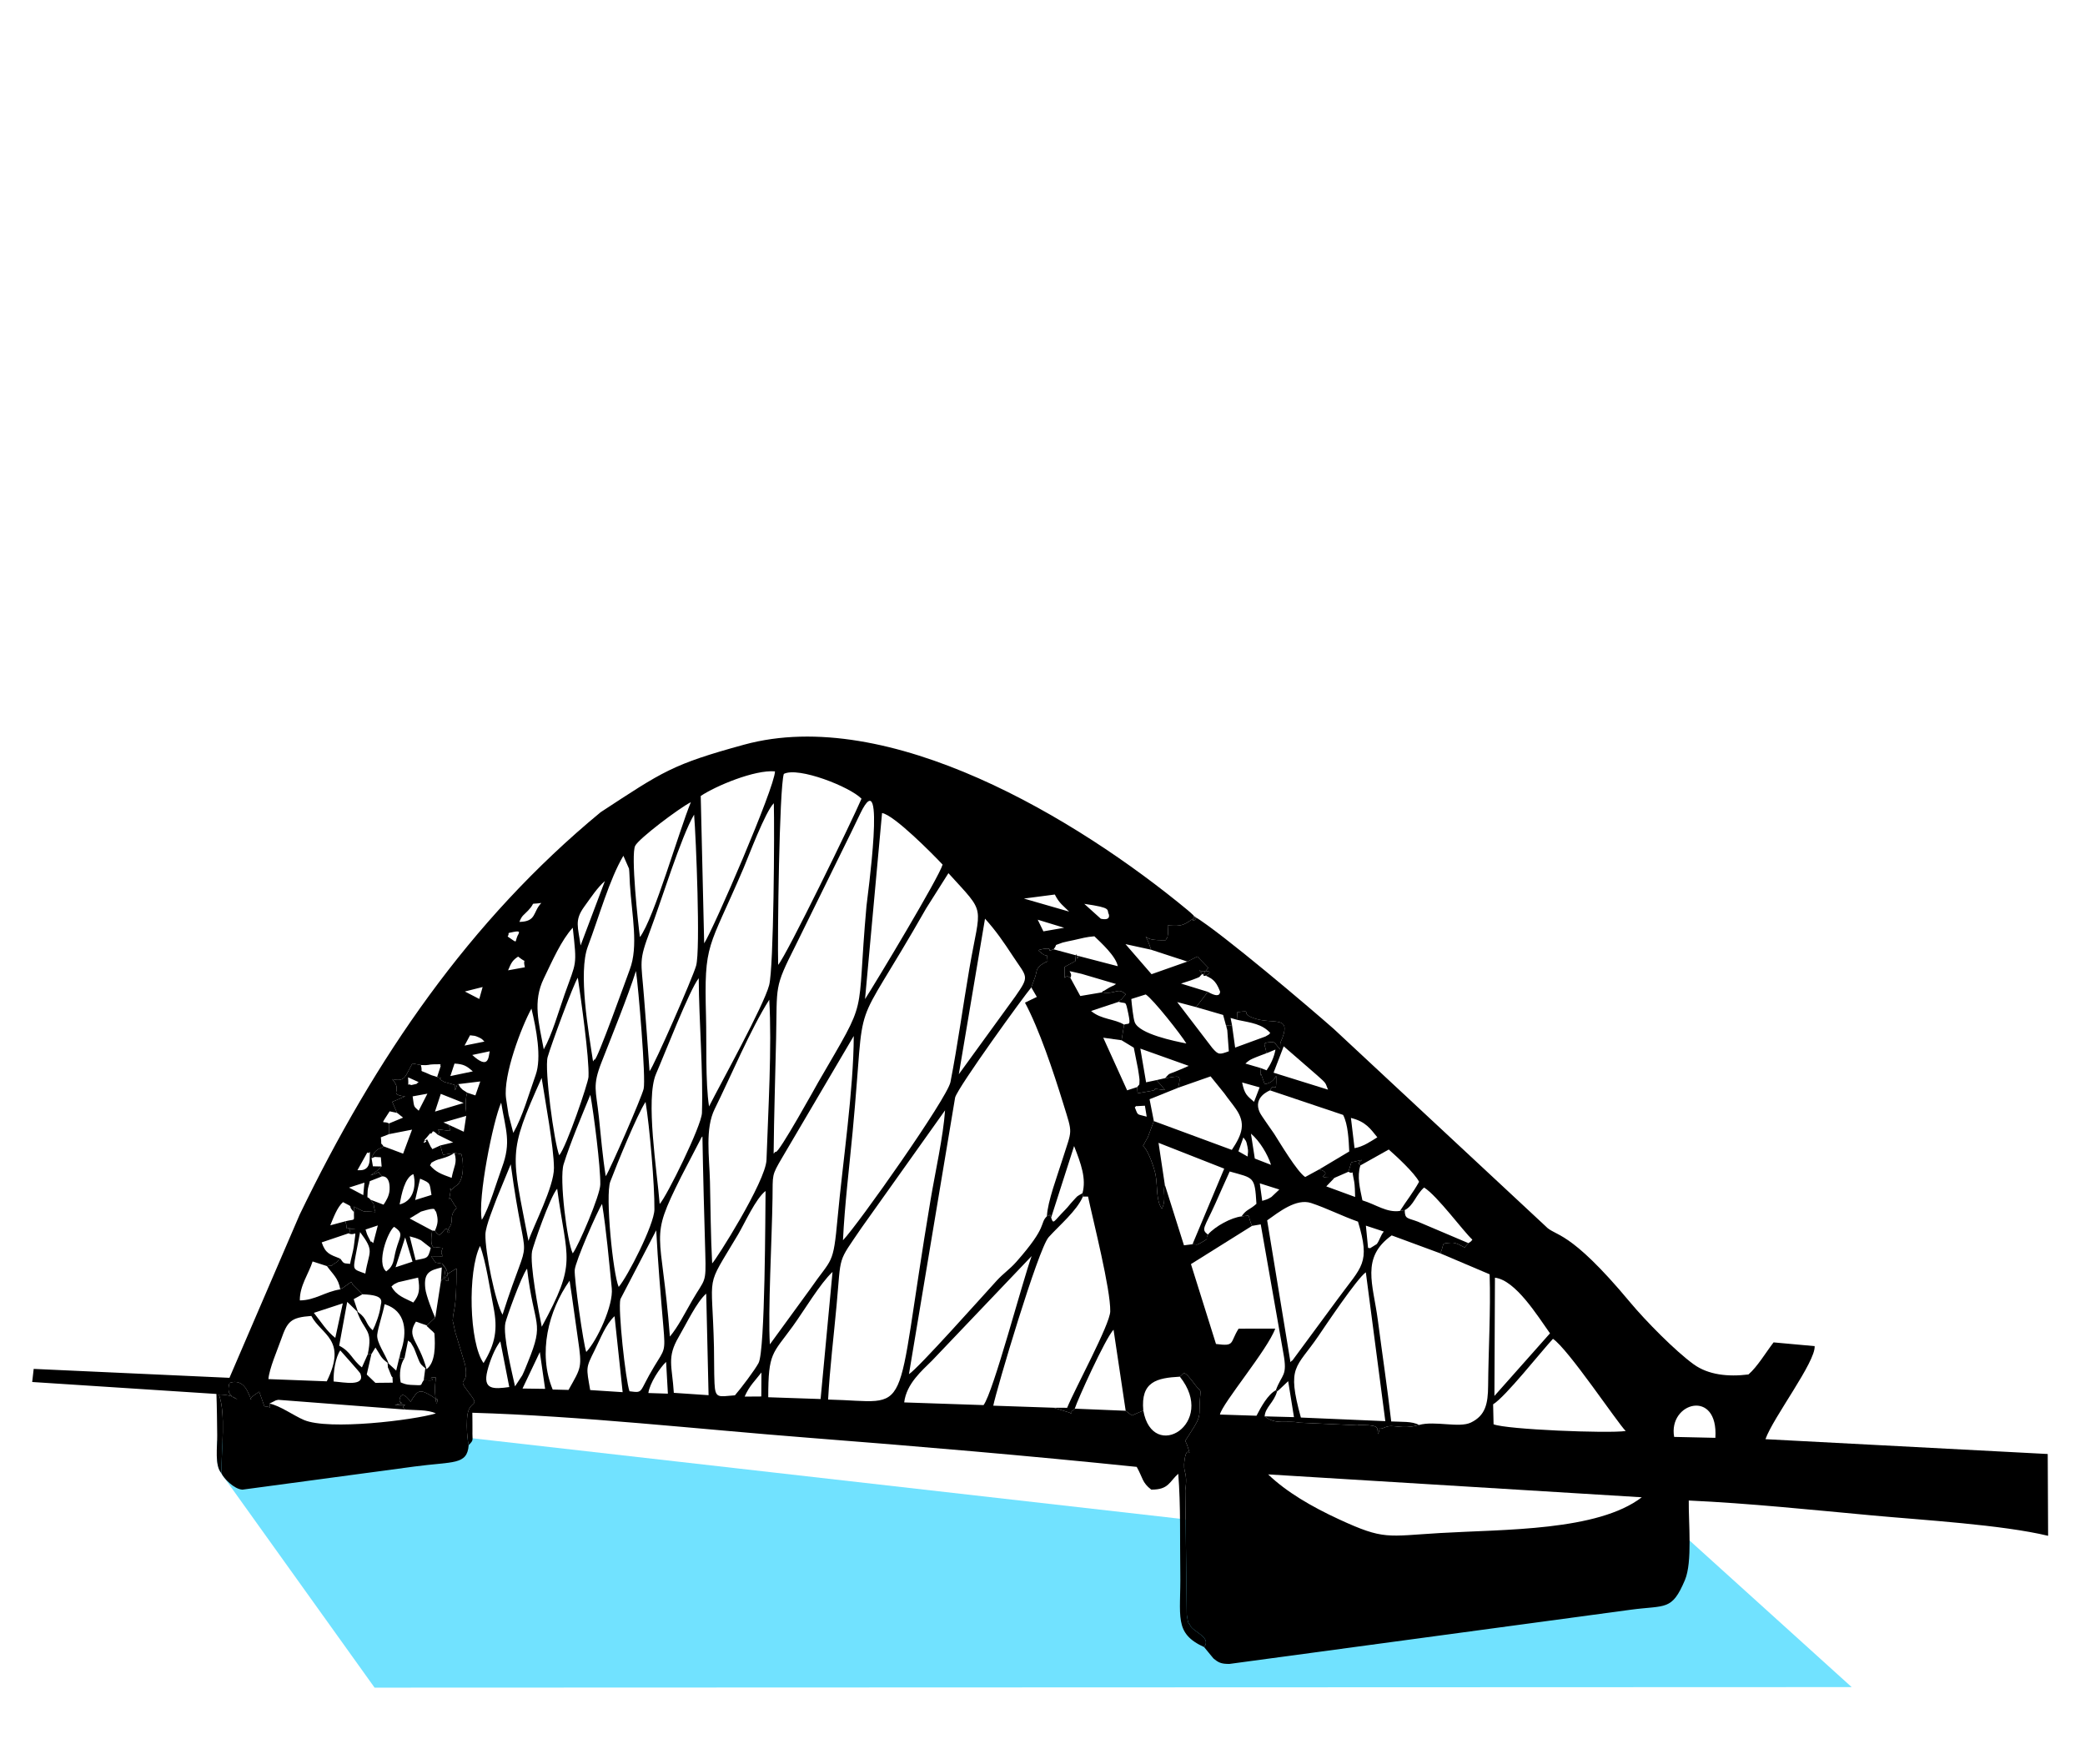 <?xml version="1.0" encoding="UTF-8"?>
<!DOCTYPE svg PUBLIC "-//W3C//DTD SVG 1.1//EN" "http://www.w3.org/Graphics/SVG/1.1/DTD/svg11.dtd">
<!-- Creator: CorelDRAW 2017 -->
<svg xmlns="http://www.w3.org/2000/svg" xml:space="preserve" width="51.594mm" height="43.656mm" version="1.1" style="shape-rendering:geometricPrecision; text-rendering:geometricPrecision; image-rendering:optimizeQuality; fill-rule:evenodd; clip-rule:evenodd"
viewBox="0 0 5159.36 4365.62"
 xmlns:xlink="http://www.w3.org/1999/xlink">
 <defs>
  <style type="text/css">
   <![CDATA[
    .fil1 {fill:black}
    .fil0 {fill:#71E2FF}
   ]]>
  </style>
 </defs>
 <g id="Слой_x0020_1">
  <g id="_433190508864">
   <polygon class="fil0" points="4582.01,4174.6 926.9,4175.93 550.81,3650.74 546.15,3643.26 540.84,3632.87 537.44,3617.32 537.26,3565.28 1169.39,3558.91 2919.96,3757.99 3394.11,3830.65 4180.94,3811.88 "/>
   <g>
    <path class="fil1" d="M1884.15 3396.09c-15.67,20.45 -29.76,32.77 -41.53,59.67l41.22 -0.28 0.31 -59.39zm-235.86 -26.16c-15.25,14.04 -40.73,52.89 -43.9,76.99l48.3 1.57 -4.4 -78.56zm-312.5 -24.32l-42.83 90.19 55.92 0.8 -13.09 -90.99zm1883.22 161.97l209 8.94 -48.23 -368.3c-21.66,14.85 -101.8,134.79 -117.13,157.29 -55.35,81.3 -79.04,72.99 -43.64,202.07zm-1958.83 -75.44l-22.12 -113.09c-13.5,16.94 -25.75,47.9 -31.99,72.52 -12.12,47.76 15.17,45.85 54.11,40.57zm-418.22 -90.7c-11.82,17.04 -17.41,53.08 -16.4,76.93 24.86,1.74 78.57,13.59 66.24,-19.47 -1.36,-3.64 -45.36,-52.08 -49.84,-57.46zm618.44 98.13l80.35 5.23 -20.06 -188c-22.27,20.68 -34.69,55.06 -49.13,84.05 -22.6,45.37 -20.87,41.82 -11.16,98.72zm206.97 6.9l85.99 5.8 -5.84 -251.26c-23.39,20.15 -49.28,74.98 -67.87,106.74 -30.19,51.57 -16.46,71.39 -12.28,138.72zm-897 -190.29c-51.48,3.72 -59.17,13.76 -74.6,57.6 -9.52,27.1 -29.47,72.67 -31.61,98.68l144.42 5.5c51.36,-103.93 -13.28,-114.48 -38.21,-161.78zm597.26 182.08l39.18 0.97c31.54,-56.41 33.8,-54.17 23.32,-125.82 -7.02,-48.04 -13.3,-96.73 -20.67,-144.48 -52.51,74.11 -79,179.45 -41.83,269.33zm-63.4 -299.12c-14.65,19.41 -51.26,122.46 -53.73,134.37 -6.44,31.2 16.67,123.24 23.92,156.9l17.85 -27.14c5.99,-12.34 9.37,-21.56 14.09,-33.09 42.07,-102.77 15.28,-82.91 -2.13,-231.04zm-107.69 233.64c29.1,-48.08 35.75,-83.14 24.37,-139.53 -8.35,-41.36 -18.78,-113.95 -33.12,-150.29 -30.94,63.01 -26.96,240.05 8.75,289.82zm-348.34 -147.72l-71.55 23.46c18.31,23.06 32.27,45.97 53.02,61.91l18.53 -85.37zm709.5 217.49c36.3,4.55 21.69,4.03 60.85,-60.86 26.2,-43.42 28.27,-36.52 22.93,-99.08 -6.74,-78.88 -13.6,-159.47 -17.64,-238.37l-88.72 170.51c-6.27,23.46 12.83,200.93 22.58,227.8zm-107.01 -97.24c27.07,-28.54 67.42,-115.6 63.12,-157.71 -6.86,-67.14 -13.26,-142.15 -23.97,-208.6 -11.56,17.46 -66.18,142.33 -67.71,163.48 -1.54,21.33 21.52,184.56 28.56,202.83zm443.68 -398.32c-24.6,18.98 -51.7,80.15 -68.16,107.85 -83.22,140.04 -63.93,85.67 -59.5,278.48 0.67,29.07 0.04,60.74 1.33,89.3 1.77,39.19 9.85,32.97 50.5,29.97 15.13,-17.39 49.28,-62.61 58.53,-79.98 16.52,-31.01 16.61,-376 17.3,-425.62zm165.71 200.27c-30.56,28.38 -70.6,96.15 -98.34,134.4 -50.4,69.5 -60.67,64.35 -60.72,175.69l129.55 4.41 29.51 -314.5zm-681.38 -205.87c-18.23,20.9 -59.91,143 -62.09,154.51 -6.06,32.11 16.18,149.08 23.98,187.04 88.45,-162.66 62.15,-161.95 38.11,-341.55zm1174.1 166.68l-246.53 258.69c-24.99,24.9 -63.1,56.88 -68.85,103.37l196.4 6.65c24.44,-32.64 95.53,-304.08 118.98,-368.71zm-1309.29 144.99c75.12,-235.02 59.88,-79.95 20.31,-372.13l-34.37 83.59c-7.3,20.11 -27.64,68.63 -28.27,89.36 -1.29,42.8 24.81,168.96 42.33,199.18zm414.12 54.14c20.25,-24.13 37.09,-57.95 54.92,-88.86 32.26,-55.91 34.9,-40.34 32.68,-116.8 -2.78,-96.44 -5.42,-192.9 -7.08,-289.4 -1.15,1.42 -2.78,1.81 -3.28,4.39l-49.31 94.98c-81.16,162.03 -48.9,123.78 -27.93,395.69zm1535.66 63.47c1.05,-1.01 3.5,-5.08 4.35,-3.69l114.07 -154.69c58.08,-79.48 80.05,-85.49 48.7,-189.44 -39.93,-14.03 -77.46,-33.38 -116.1,-46.11 -36.56,-12.05 -79.67,22.29 -108.7,42.92l57.68 351.01zm230.92 -323.34l-44.31 -14.58 5.43 55.17c1.95,0.3 4.15,-0.31 4.6,0.95l16.93 -10.57c7.37,-9.71 8.7,-20.31 17.35,-30.97zm-1893.26 137.04c21.72,-24.87 88.01,-154.4 88.41,-191.56 0.65,-61.01 -11.95,-205.62 -21.91,-266.23 -20.96,31.36 -71.06,154.66 -87.22,196.98 -12.93,33.83 6.63,228.96 20.72,260.81zm-113.7 -83.01c14.91,-20.03 67.71,-143.65 68.17,-170.29 0.76,-43.73 -16.25,-176.42 -24.6,-222.11 -21.28,52.19 -49.22,117.73 -66.14,171.84 -11.19,35.74 8.76,192.99 22.57,220.56zm1748.47 -158.01l-48.34 -15.29 6.01 43.36c9.48,-3.26 11.68,-2.59 22.75,-9.59l19.58 -18.48zm-2263.96 -17.01l-38.15 12.21 35.3 18.72 2.85 -30.93zm405.91 144.25c12.7,-38.24 63.32,-134.07 63.08,-180.54 -0.27,-51.69 -21.66,-165.67 -30.47,-222.74 -85.11,189.17 -74.05,185.93 -32.61,403.28zm-398.72 -219l-24.51 44c5.49,-0.43 29.26,4.7 30.33,-26.96 1.1,-32.34 0.32,-10.01 -5.82,-17.04zm331.19 -123.24c-20.09,44.63 -58.88,238.43 -47.85,290.03 18.11,-28.93 37.02,-94.99 49.85,-129.56 23.27,-62.7 9.39,-91.68 -2,-160.47zm1847.07 133.38c0.69,-12.44 2.3,-10.79 -0.25,-24.15 -3.35,-17.49 -4.82,-14.73 -10.2,-23.1l-12.24 34.37 22.69 12.88zm17.84 5l40.15 15.58c-8.42,-26.23 -28,-59.01 -49.71,-77.24l9.56 61.66zm-766.49 -119.3l-207.07 291.14c-60.14,88.73 -49.55,62.37 -61.4,191.57 -6.92,75.59 -16.77,155.91 -20.94,232.95 215.13,4.63 159.74,64.56 253.72,-495.11 11.45,-68.15 31.17,-155.44 35.69,-220.55zm-706.19 231.72c17.45,-18.62 103.61,-193.49 104.59,-225.24 3.3,-105.54 -7.37,-225.5 -7.93,-333.41 -22.66,28.34 -84.36,187.73 -105.57,236.46 -26.84,61.61 2.74,243.02 8.91,322.19zm1470.79 -252.73l13.8 -35.83 -43.29 -12.11c5.96,29.45 12.09,32.78 29.49,47.94zm-1529.48 -323.73c-20.2,63.29 -57.97,156.2 -85.25,225.9 -22.94,58.64 -13.62,68.79 -6.62,134.37 5.34,50.16 9.18,98.54 17.1,147.49 11.47,-17.79 88.52,-194 93.78,-216.2 5.98,-25.19 -13.08,-253.23 -19.01,-291.56zm-189.87 455.91c17.82,-20.69 71.76,-179.07 72.43,-194.04 2.13,-47.39 -18.82,-193.11 -26.41,-245.34 -11.15,16.65 -66.61,167.58 -74.68,196.39 -8.34,29.78 16.02,211.85 28.66,242.99zm-259.15 -226.85l-10.28 30.92 55.58 -11.6c-15.23,-13.49 -22.53,-18.04 -45.3,-19.32zm190.4 -135.99c-24.75,44.81 -70.42,165.04 -62.88,221.73 1.68,12.61 4.19,27.26 6.27,40.84l11.66 44.93c23.39,-41.04 38.31,-95.7 55.38,-143.35 15.34,-42.8 1.42,-114.86 -10.43,-164.15zm797.54 67.69l-177.77 302.11c-25.87,44.22 -22.4,39.82 -23.24,99.47 -1.42,99.22 -11.58,281.78 -6.54,361.51l99.91 -137.12c54.72,-79.29 56.64,-55.57 67.76,-176.63 12.49,-136.05 39.68,-317.16 39.88,-449.34zm-900.77 37.85l-43.27 9.14c41.19,37.59 39.85,5.59 43.27,-9.14zm691.68 -127.53c-45.96,72.11 -95.82,191.11 -134.93,270.16 -24.29,49.1 -13.27,117.54 -11.77,180.04 1.6,66.89 1.76,135.55 5.43,202.14 8.26,-6.69 132.63,-202.53 134.45,-256.07 4.03,-119.02 13.67,-280.68 6.82,-396.27zm-740.4 87.95l-13.61 25.49 49.19 -9.89c-3.95,-3.4 -4.3,-6.18 -12.94,-10.03 -13.65,-6.11 -10.83,-3.63 -22.64,-5.57zm1772.56 20.27c-13.46,-22.21 -81.76,-109.07 -100.54,-121.33l-35.72 11.28c1.23,13.7 4.84,48.09 8.48,57.51 11.32,29.27 98.98,46.87 127.78,52.54zm-1741.42 -139.67l-43.97 11.04 35.68 18.48 8.29 -29.52zm1243.18 -169.13l-64.83 384.95 139.76 -192.48c36.28,-52.02 29.26,-46.21 -5.89,-99.73 -23.44,-35.71 -41.87,-62.59 -69.04,-92.74zm-1020.15 22.3c-28.54,31.38 -50.13,81.09 -71.79,125.93 -27.61,57.19 -12.28,109.05 0.02,175.08 20.71,-36.62 36.66,-93.6 51.63,-136.03 29.24,-82.87 30.96,-67.45 20.14,-164.98zm-135.19 71.54c-14.39,9.29 -17.25,16.06 -24.89,33.99l41.55 -7.57c-6.78,-27.99 10.15,-5.13 -16.66,-26.42zm435.49 -351.33c-31.78,52.86 -81.82,215.36 -108.36,285.85 -29.63,78.73 -22.55,75 -15.75,163.98 4.69,61.32 9.76,123.06 13.85,185.07 11.37,-13.87 106.48,-230.07 115.23,-261.05 11.03,-39.12 -0.28,-317.48 -4.97,-373.85zm-175.02 101.88c-34.36,57.63 -60.19,150.73 -87.92,224.3 -24.33,64.56 1.8,212.2 12.87,284.49 1.36,-1.45 3.21,-5.79 3.79,-4.63 4.22,8.32 81.91,-209.26 86.86,-222.17 22.17,-57.81 5.49,-134.18 0.48,-211.9 -0.58,-8.88 -1.08,-31.39 -2.15,-38.28l-13.93 -31.81zm372.28 -130.09c-21.15,20.81 -62.53,131.66 -74.89,160.58 -87.65,205.13 -97.88,180.73 -92.92,367 1.73,65.15 -1.8,161.87 7.48,222.76 29.77,-58.75 135.38,-249.11 148.74,-300.08 11.48,-43.81 13.43,-385.99 11.59,-450.26zm-631.46 322.99c-1.15,-0.57 7.76,-8.82 -13,-4.45 -20.18,4.24 -7.24,0.89 -14.23,11.27 29.18,19.69 14.63,14.16 27.23,-6.82zm1063.52 -149.9l-54.98 86.91c-192.53,338.14 -147.22,182.36 -182.02,552.44 -8.18,87.03 -19.74,180.82 -23.97,268.98 36.89,-38.15 258.31,-351.9 266,-391.43 18.09,-93 30.67,-186.5 46.88,-281.08 27.87,-162.68 43.11,-131.12 -51.91,-235.82zm235.02 144l51.34 -8.88 -65.4 -19.97 14.06 28.85zm-1242.4 -70.27c-33.42,4.74 -10.61,-4.74 -32.61,18.63 -12.01,12.75 -14.85,11.32 -21.68,28.23 42.86,-0.73 32.67,-24.41 54.29,-46.86zm1404.44 28.45c-6.65,-12.09 10.23,-16.05 -60.91,-26.26l40.87 36.83c25.69,5.52 19.74,-10.23 20.04,-10.57zm-98.36 -7.07c-13.85,-13.98 -24.62,-20.45 -35.42,-42.26l-76.57 9.97 111.99 32.29zm-1148.8 -75.64c-18.79,16.37 -34.74,40.91 -51.2,63.6 -24.63,33.94 -15.17,49.85 -8.96,95.82l60.16 -159.42zm835.7 -40.66c-23.81,-25.41 -120.29,-123.14 -149.86,-127.54l-42.11 460.4c27.42,-42.6 182.97,-301.13 191.97,-332.86zm-418.15 715.19c1.88,-1.32 4.3,-5.88 5.22,-4.51 5.42,8.11 103.42,-169.21 105.31,-172.48 127.72,-220.3 93.01,-143.75 119.23,-435.78 1.52,-16.88 50.08,-364.05 -15.17,-229.18 -8.17,16.86 -13.98,28.76 -22.21,46.02l-138.53 281.75c-53.15,105.59 -44.92,96.07 -47.73,229.01 -2.02,94.93 -5.23,190.26 -6.12,285.17zm-204.81 -869.67c-29.29,14.94 -128.34,89.63 -137.75,107.9 -11.24,21.81 6.96,191.18 11.7,225.95 34.94,-46.33 96.61,-262.48 126.05,-333.85zm422.24 -8.55c-28.28,-29.41 -156.19,-79.83 -192.21,-61.37 -11.25,35.4 -15.95,407.62 -14.01,472.49 20.28,-22.38 184.71,-360.14 206.22,-411.12zm-397.83 -6.77l8.53 364.69c23.8,-37.44 174.39,-384.85 175.24,-425.58 -50.18,-4.47 -146.85,36.13 -183.77,60.89zm1220.94 297.55c-15.07,31.49 28.66,-15.81 -13.23,13.09 -16.91,11.68 -27.6,11.12 -52.07,9.84 0.17,2.26 0.98,18.49 0.62,20.46 -4.11,22.78 2.91,0.42 -5.97,15.93 -17.75,-0.21 -40.66,0.6 -49.14,-9.12l4.61 9.42c0.53,1.27 1.66,3.7 2.29,5.24 2.03,5.04 3.35,8.68 6.47,17.99l-63.44 -13.84 64.47 74.42 88.68 -31.28 24.74 -12.45 26.95 27.85c-37.67,43.23 33.15,1.74 -13.25,9.1 -1.18,0.18 -7.14,-1.8 -8.87,-3.22l6.98 9.55c-10.93,10.11 0.31,4.75 -22.07,13.54 -9.38,3.68 -22.85,7.3 -30.23,10.05l66.49 20.49 -29.24 37.7 -46.69 -12.39 86.81 113.47c15.41,17.79 17.66,16.57 40.96,8.34l-3.83 -52.14c-5.94,-23.59 0.64,-4.78 11.55,-13.63l7.91 56.62 75.01 -27.48c15.75,-8.93 6.5,-4.15 11.86,-8.73 -20.28,-22.14 -46.25,-25.1 -80.7,-32.24l-1.2 -19.11c43.85,-6.01 1.51,1.8 43.77,15.62 44.27,14.47 88.21,-7.22 68.82,46.12 -7.32,20.14 -5.39,5.42 -6.28,30.5 -15.72,-18.09 -11.13,-18.58 -23.44,-18.05 -25.13,1.12 -12.17,5.74 -10.62,27.44 -9.2,3.52 -17.31,6.28 -25.63,9.76 -15.91,6.67 -15.5,6.52 -26.25,15.68l38.43 11.28c-2.26,35.86 -0.83,7 1.59,17.72l7.66 21.89c16.85,-2.42 22.33,-11.69 23.95,-13.26 1.14,-1.12 3.06,-5.48 4.67,-7.05 0.78,52.82 -3.83,11.21 -15.28,35.7 -1.47,0.83 -43.21,16.58 -25.47,54.58 4.12,8.84 30.18,44.37 35.37,52.5 14.06,21.98 57.13,94.49 77.08,107.39l35.08 -19.08c42.28,13.37 -25.34,20.37 37.52,21.06l-20.41 21.21 71.37 26.19c-0.13,-10.1 -0.77,-30.75 -2.36,-38.35 -7.98,-38.21 1.16,-14.23 -14.16,-24.06l7.1 -23.28c52.49,-12.1 6.73,-3.57 22.37,7.64 -8.6,28.41 -1.16,55.91 5.1,86.45 33.65,10.1 60.3,31.15 92.94,26.11l11.73 -1.98c0.23,22.49 6.75,18.93 31.96,28.35l125.52 53.28 -9.17 10.7c-7.57,-2.97 -20.5,-12.81 -33.79,-11.7 -27.35,2.28 -14.6,0.2 -26.43,26.34l-120.33 -44.4c-76.92,55.08 -45.98,120.33 -34.36,209.13 10.89,83.29 23.64,168.18 33.16,251.22 26.32,1.44 51.08,-0.9 68.88,8.65 -45.37,12.9 -63.53,-3.69 -84.63,6.07 -21.13,9.78 -8.28,-8.2 -16.51,16.51 -4.28,-13.7 7.43,-21.67 -38.29,-22.5 -22.21,-0.41 -6.01,1.29 -11.82,0.8l-145.06 -6.55c-29.89,-6.66 -57.23,6.95 -85.7,-15.58l72.52 1.92 -14.34 -88.99 -22.9 21.72c-1.01,0.83 -3.05,2.32 -4.59,3.45l-3.04 -2.68c15.3,-41.58 29.41,-33.54 18.55,-92.23l-55.93 -318.21 -21.56 3.68c-0.72,-1.13 -1.44,-4.54 -1.61,-3.7l-2.91 -8.08c-3.33,-9.94 -0.82,-5.99 -4.35,-13.65l-17.04 1.92c12.7,-18.26 19.64,-15.43 36.83,-31.07 -4.07,-68.24 -6.02,-63.06 -66.17,-79.98 -11.01,23.7 -23.24,52.05 -35.23,78.78 -27.4,61.09 -36.38,63.84 -18.75,77.3 -8.51,15.52 7.86,5.67 -17.41,20.45 -11.97,7.02 -9.27,3.27 -20.6,3.43l78.44 -186.98 -162.53 -63.89 15.47 103.13c-5.71,18.24 4.64,35 -7.03,60 -15.15,-20.17 -10.41,-56.56 -15.76,-84.25 -2.73,-14.13 -17.17,-59.72 -31.02,-71.22l8.22 -15.16c1.12,-2.02 2.46,-4.29 3.75,-6.64l14.78 -39.68 192.95 71.27c26.25,-39.18 34.78,-65.74 10.32,-101.02 -10.13,-14.61 -17.39,-22.62 -28.82,-38.76l-34.03 -42.11 -80.23 28.12c8.33,-35.65 2.54,-27.97 -32.34,-23.77 12.76,-13.83 6.9,-8.57 25.64,-16.34 10.81,-4.48 24.26,-9.78 32.85,-14.02l-119.76 -42.7 14.21 83.39 25.83 -5.47 21.57 24.74c-45.33,-6 -11.97,-1.2 -35.75,2.13 -8.96,1.26 -21.93,4.25 -32.6,5.79l-1.04 -15.42c7.02,-9.7 4.96,-1.55 5.71,-17.82 0.11,-2.62 -3.35,-25.08 -3.88,-27.86 -3.24,-16.97 -6.78,-33.57 -10.26,-51.76l-30.28 -18.41 6.34 -38.59c11,-4.92 17.43,5.84 10.14,-28.37 -7.26,-33.98 -4.66,-21.71 -23.51,-28.14 1.62,-1.53 4.12,-6.16 4.83,-4.64 0.64,1.36 3.48,-3.45 4.28,-4.3l8.39 -9.47c-20.09,-18.99 -23.17,0.8 -59.29,-4.93 1.47,-1.23 3.79,-4.87 4.6,-3.43l13.94 -8.45c11.37,-6.25 6.07,-1.77 16.66,-8.83l-85.37 -25.16c-51.04,-11.11 -18.1,-7.69 -27.65,9.86 -17.49,-14.04 -14.16,22.3 -14.16,-27.21l26.39 -14.01c2.69,-41.62 3.57,10.92 7.06,-13.03l97.99 25.48c-4.68,-24.95 -41.7,-58.35 -57.91,-73.99 -20.93,1.72 -30.08,4.8 -51.14,9.46 -4.62,1.02 -24.93,5.07 -27.44,6.06 -26.38,10.3 -9.89,0.66 -22.24,16.66 -24.59,9.44 6.46,-5.98 -27.03,-0.7 -1.55,0.24 -4.21,1.11 -5.51,1.38 -1.35,0.27 -3.99,0.69 -5.67,1.74 28.49,26.71 20.24,-0.9 23.28,27.27 -19.95,8.04 -25.33,18.88 -26.3,20.92 -0.67,1.4 -1.66,8.01 -3.66,15.42l-10.36 28.28c-17.7,20.64 -180.07,244.63 -188.51,272.3l-114.29 684.71c23.12,-14.46 182.07,-193.08 217.31,-231.57 16.47,-17.99 31.84,-27.66 48.2,-46.15 79.67,-90.06 56.67,-94.02 76,-113.26 12.7,-1.54 4.33,-10.35 10.4,3.55 5.87,18.1 5.42,10.28 34.57,-19.15 8.38,-8.46 10.78,-12.88 18.86,-21.47 14.46,-15.36 6.8,-9.53 24.05,-19.7l1.11 8.33c-15.59,35.64 -57.58,70.37 -84.7,100.4 -25.99,28.77 -129.75,379.09 -137.08,416.96l149.8 5.1 38.63 11.99c1.3,0.65 3.34,2.21 5.2,2.85 1.34,-11.99 -4.67,0.59 8.01,-12.55l125.97 5.19 15.25 11.66 28.38 -12.28c23.01,130.19 183.12,32.19 90.44,-83.72 11.24,-7.42 6.43,-21.8 38.46,20.92 16.53,22.06 12.92,2.53 10.7,43.75 -1.1,20.46 1.77,29.82 -7.05,47.4 -6.59,13.13 -18.89,30.71 -28.76,46.62l4.47 9.98c13.93,43.59 0.21,-6.89 -6.06,36.59 -5.37,37.15 8.73,24.99 1.61,76.18l3.74 307.67c4.54,30.44 4.56,16.31 7.89,25.31 6.39,17.31 54.34,29.55 35.05,54.68 -76.07,-34.79 -57.24,-75.45 -58.94,-185.09 -1.21,-78.17 1.21,-166.97 -5.08,-243.76 -22.06,19.35 -23.42,39.64 -66.8,39.17 -22.87,-17.36 -20.64,-29.15 -36.01,-56.24 -270.56,-27.85 -542.28,-51.04 -813.68,-72.18 -269.64,-21.01 -561.83,-53.9 -830.33,-61.76 -0.14,13.93 0.68,29.45 0.3,42.93 -0.78,27.23 4.26,23.02 -9.33,37.27 -4.23,-18.74 -5.16,-43.41 -4.19,-64.02 2.46,-52.58 34.93,-26.72 7.28,-62.38 -38.03,-49.02 -0.61,-12.13 -11.9,-72.45l-21.98 -72.85c-0.58,-1.68 -1.23,-3.47 -1.8,-5.17l-7 -31.35c1.56,-29.87 9.33,-21.74 9.46,-129.05l-20.17 12.41c-17.46,20.78 -0.35,18.25 0.1,18.65 -3.49,-25.65 -2.32,-28.67 -15.28,-42.82 -24.35,-4.86 -12.42,1.44 -27.51,-18.55 53.71,-0.2 13.71,4.48 29.42,-20.46l-15.67 -1.58c-0.35,-0.12 -19.88,10.91 -11.01,-41.42l6.68 0.65c12.87,17.76 13,8.2 26.68,-5.38 23.69,8.68 -6.22,19.64 9.36,-3.41 11.67,-17.28 -2.33,-27.47 17.4,-47.33 -0.91,-2.36 -3.31,-7.68 -4.03,-6.4l-7 -11.49c-9.99,-20.88 -9.95,14.13 -4.72,-17.72 5.01,-30.46 -7.95,3.24 9.64,-15.7l6.56 -5.13c0.54,-0.49 2.2,-1.51 2.66,-1.97 14.37,-14.02 15.41,-50.37 9.13,-75l-17.3 -2.99 -28.31 4.46 -6.69 -23.09 31.75 -7.65 -38.44 -19.11c16.79,-12.91 -25.61,-15.98 31.39,-9.29l-3.56 -15.05 36.97 17.15 5.98 -39.34c0.45,-14.89 -1.18,-15.66 -1.3,-21.82 -0.03,-1.68 -0.86,-21.54 3.59,-35.56l20.4 6.78 12.08 -34.53 -54.37 6.61c-0.82,0.52 -2.46,-0.06 -2.76,0.94 -9.11,30.81 -5.21,1.06 -6.38,1.02l-25.64 -7.37c-27.36,-14.55 8.34,-5.4 -17.7,-12.12l9.03 -27.68c-6.69,-3.47 12.89,-4.51 -18.43,-3.78 -13.03,0.3 -10.45,3.12 -30.82,1.71l-21.01 -3.81c-17.91,31.78 -17.41,46.27 -49.59,38.76 14.41,18.32 9.75,20.1 10.35,29.13 0.07,1.16 -8.13,11.29 21.44,13.47l-31.93 13.63 11.87 27.22 -18.38 -3.83c-25.07,39.51 -16.52,21.05 -1.68,30.13l0.06 26.42 -20.13 7.78c2.88,24.92 -2.47,8.84 6.76,22.34 -5.34,6.87 -20.33,2.49 -29.72,29.52l3.31 19.86 21.62 0.47 -11.67 10.67c-1.42,1.07 -3.37,2.48 -4.82,3.52 -1.6,1.15 -3.95,2.85 -5.35,3.84 -1.47,1.04 -3.88,2.52 -5.73,3.91 31.92,-8.39 11.36,-15.27 28.36,2.58l-30.09 11.77c-1.27,7.59 -5.04,16.98 -5.26,23.58 -0.82,26.07 -2.21,10.39 7.03,22.35 13.03,16.52 3.67,4.58 12.19,30.56 -40.93,-4.2 -16.63,4.39 -53.44,-13.56l0.3 13.63c-19.75,-20.65 5.6,-7.89 -27.09,-24.72 -14.57,12.87 -23.39,38.04 -31.5,57.45l37.59 -10.1c7.65,29.38 -6.46,11.58 24.99,20.27 -36.67,-4.93 -2.33,-1.44 -17.67,9.69l-66.16 22.36c9.4,27.36 19.54,29.87 46.03,40.25 -1.69,1.41 -3.94,1.54 -4.89,4.45 -0.97,2.96 -7.88,6.66 -9.51,7.6 -17.55,10.04 9.47,3.04 -18.62,6.31l-35.49 -11.45c-9.68,30.46 -32.15,60.25 -31.6,96.41 38.1,-0.38 61.89,-21.39 99.85,-27.3 1.7,-0.6 4.16,-3.81 4.86,-2.4l22.18 -15.9c1.09,1.13 2.19,1.83 2.58,3.96 0.39,2.11 2.11,3.14 2.65,3.87l22.64 22.74 -21.49 11.89 10.59 31.84 -2.52 -1.74 -19.58 -19.08c-1.07,-1 -2.97,-2.88 -4.57,-4.18l-19.78 108.33c29.09,14.77 31.75,34.76 56.24,53.68l14.45 -32.46 8.94 -0.18 -11.44 50.23 21.37 20.66 42.97 -0.44c-1.81,-28.74 1.94,-1.22 -5.89,-22.86 -8.86,-24.43 -4.72,-4.93 -6.98,-26.31l2.82 2.1 18.58 17.19 10.78 -45.09c-2.44,18.03 -6.88,14.27 9.82,14.27 -9.93,13.68 -13.82,39.44 -9.45,60.09 7.85,2.86 12.85,5.63 24.94,6.11 34.44,1.39 21.41,2.48 31.98,-11.58 51.01,3.1 -4.24,-7.54 30.02,-6.85 -0.99,11.72 -2.83,23.35 -2.06,35.27 3.29,50.26 6.17,19.23 6.45,19.31 -2.1,-0.75 -7.87,-3.84 -9.24,-4.72 -0.93,-0.6 -2.55,-2.06 -3.66,-2.75 -31.56,-19.31 -35.96,-16.79 -54.01,13.31 -5.07,-7.25 -22.38,-30.07 -27.08,-6.46 -3.35,16.79 25.71,2.69 -11.91,14.26 50.64,0 7.08,-2.18 25.57,11.27l-313.88 -24.13c-2.19,0.36 -3.89,0.74 -5.93,1.28l-15.97 8.11c3.03,19.92 3.7,3.84 -11.96,8.46l-13.38 -38.03 -14.77 10.29c-18.33,16.34 5.39,1.84 -7.39,9.34 -0.75,-12.51 2.06,0.67 -3.8,-13.95 -8.75,-21.87 -23.95,-35.59 -47.57,-27.2 -7.71,26.4 3.56,33.77 20.06,40.92l-9.92 -5.84c-0.73,-0.24 -13.66,-6.66 -36.44,-6.4 17.61,47.11 6.16,135.7 6.16,194.55 -16.93,-18.91 -9.9,-64.91 -10.28,-93.7 -0.44,-34.1 -0.64,-68.27 -1.95,-102.34l-455.87 -29.6 3.71 -32.41 484.43 22.09 173.65 -403.61c186.93,-387.07 419.86,-727.84 744.9,-995.97 154.65,-101.18 176.65,-118.23 354.74,-167.05 357.88,-98.09 824.99,183.57 1098.06,409.59 1.45,1.21 5.58,4.75 6.85,5.91 9.18,8.36 6.23,5.78 8.89,9z"/>
    <g>
     <path class="fil1" d="M4062.64 3704.9l-924.65 -56.65c45.32,43.54 107.36,79.75 175.5,111.22 111.76,51.62 117.9,41.68 250.81,33.84 158.28,-9.34 388.84,-4.53 498.34,-88.41zm182.08 -147.12c7.8,-122.79 -117.29,-87.75 -101.99,-2.27l101.99 2.27zm-221.9 -16.85c-20.56,-20.48 -142.58,-203.36 -179.98,-228.1 -29.92,32.17 -117.26,143.22 -148.08,162.04l1.12 49.39c31.66,13 283.3,23.05 326.94,16.67zm-187.34 -241.7c-30.62,-42.89 -85.07,-131.6 -136.2,-137.72l-1.29 292.6 137.49 -154.88zm-427.23 -485.06c-16.8,-20.5 -28.03,-38.7 -65.34,-47.94l8.93 74.75c21,-3.32 40.76,-17.19 56.41,-26.81zm-595.65 -77.06c-0.8,-1.67 -2.98,2.01 -4.51,2.97 8.75,21.87 4.44,15.8 29.46,22.99l-4.47 -27.11 -20.48 1.15zm473.62 -40.86c-7.41,-17.5 -2.25,-13.7 -26.28,-34.92l-83.37 -72.37 -25.09 65.33 134.74 41.96zm-306.59 1379.33c19.29,-25.13 -28.66,-37.37 -35.05,-54.68 -3.33,-9 -3.35,5.13 -7.89,-25.31l-3.74 -307.67c7.12,-51.19 -6.98,-39.03 -1.61,-76.18 6.27,-43.48 19.99,7 6.06,-36.59l-4.47 -9.98c9.87,-15.91 22.17,-33.49 28.76,-46.62 8.82,-17.58 5.95,-26.94 7.05,-47.4 2.22,-41.22 5.83,-21.69 -10.7,-43.75 -32.03,-42.72 -27.22,-28.34 -38.46,-20.92 -57.16,3.15 -97.18,12.16 -90.44,83.72l-28.38 12.28 -15.25 -11.66 -30.04 -200.65c-20.63,22.05 -89.73,174.96 -95.93,195.46 -12.68,13.14 -6.67,0.56 -8.01,12.55 -1.86,-0.64 -3.9,-2.2 -5.2,-2.85l-38.63 -11.99 32.99 0.12c18.63,-46.17 106.05,-206.27 106.64,-238.52 1.02,-54.73 -42.05,-223.25 -54.95,-284.11l-12.7 0.05 -1.11 -8.33c9.89,-36.13 -3.51,-72.74 -20.69,-116.75l-56.79 177.07c-6.07,-13.9 2.3,-5.09 -10.4,-3.55 1.19,-35.09 26.2,-101.36 37.91,-138.87 24.71,-79.09 26.8,-60.71 2.25,-140.3 -24.37,-79.05 -59.51,-183.99 -94.53,-249.19l29.38 -14.18 -13.72 -23.49 10.36 -28.28c2,-7.41 2.99,-14.02 3.66,-15.42 0.97,-2.04 6.35,-12.88 26.3,-20.92 -3.04,-28.17 5.21,-0.56 -23.28,-27.27 1.68,-1.05 4.32,-1.47 5.67,-1.74 1.3,-0.27 3.96,-1.14 5.51,-1.38 33.49,-5.28 2.44,10.14 27.03,0.7l60.74 16.33c-3.49,23.95 -4.37,-28.59 -7.06,13.03l-26.39 14.01c0,49.51 -3.33,13.17 14.16,27.21l24.57 44.98 53.25 -8.97c36.12,5.73 39.2,-14.06 59.29,4.93l-8.39 9.47c-0.8,0.85 -3.64,5.66 -4.28,4.3 -0.71,-1.52 -3.21,3.11 -4.83,4.64l-68.38 22.61c25.01,21.44 57.85,19.18 81.75,33.9l-6.34 38.59 -45.28 -6.34 59.1 130.24 24.89 -8.05 1.04 15.42c10.67,-1.54 23.64,-4.53 32.6,-5.79 23.78,-3.33 -9.58,-8.13 35.75,-2.13l-21.57 -24.74 21.23 -4.86c34.88,-4.2 40.67,-11.88 32.34,23.77l-70.78 28.4 10.59 54.1 -14.78 39.68c-1.29,2.35 -2.63,4.62 -3.75,6.64l-8.22 15.16c13.85,11.5 28.29,57.09 31.02,71.22 5.35,27.69 0.61,64.08 15.76,84.25 11.67,-25 1.32,-41.76 7.03,-60l47.48 150.41 21.14 -2.67c11.33,-0.16 8.63,3.59 20.6,-3.43 25.27,-14.78 8.9,-4.93 17.41,-20.45 18.8,-21.1 58.1,-42.13 83.32,-45.03l17.04 -1.92c3.53,7.66 1.02,3.71 4.35,13.65l2.91 8.08c0.17,-0.84 0.89,2.57 1.61,3.7l-151.1 94.56 61.97 197.65c47.81,6.34 33.66,-2.45 55.95,-37.88l90.62 -0.15c-18.16,51.29 -131.56,185.6 -136.82,212.65l90.48 2.94c11.13,-21.47 27.9,-52.53 47.84,-63.01l3.04 2.68c-7.46,27.45 -29.61,39.9 -30.69,61.9 28.47,22.53 55.81,8.92 85.7,15.58l145.06 6.55c5.81,0.49 -10.39,-1.21 11.82,-0.8 45.72,0.83 34.01,8.8 38.29,22.5 8.23,-24.71 -4.62,-6.73 16.51,-16.51 21.1,-9.76 39.26,6.83 84.63,-6.07 39.43,-10.91 99.34,8.09 128.41,-6 36.08,-17.48 42.19,-46.72 42.55,-90.71 0.73,-88.32 6.58,-186.19 3.73,-276.05l-122.04 -51.84c11.83,-26.14 -0.92,-24.06 26.43,-26.34 13.29,-1.11 26.22,8.73 33.79,11.7l9.17 -10.7c8.97,-5.33 6.55,-4.84 9.93,-8.59 -22.32,-20.46 -86.63,-108.43 -119.42,-129 -20.55,17.83 -25.58,44.49 -47.99,55.96l-11.73 1.98c16.22,-25.56 32.1,-44.65 47.3,-72.13 -11.49,-22.09 -55.61,-62.72 -75.03,-79.85l-70.31 39.42c-15.64,-11.21 30.12,-19.74 -22.37,-7.64l-7.1 23.28 -34.44 15.01c-62.86,-0.69 4.76,-7.69 -37.52,-21.06l73.94 -44.17c-1.38,-29.06 -3.02,-67.13 -15.17,-90.45l-180.83 -60.77c11.45,-24.49 16.06,17.12 15.28,-35.7 -1.61,1.57 -3.53,5.93 -4.67,7.05 -1.62,1.57 -7.1,10.84 -23.95,13.26l-7.66 -21.89c-2.42,-10.72 -3.85,18.14 -1.59,-17.72l14.03 5.4c9.75,-14.31 18.12,-30.43 22.03,-51.38l-22.61 9.26c-1.55,-21.7 -14.51,-26.32 10.62,-27.44 12.31,-0.53 7.72,-0.04 23.44,18.05 0.89,-25.08 -1.04,-10.36 6.28,-30.5 19.39,-53.34 -24.55,-31.65 -68.82,-46.12 -42.26,-13.82 0.08,-21.63 -43.77,-15.62l1.2 19.11 -17.47 -4.95 3.39 16.78c-10.91,8.85 -17.49,-9.96 -11.55,13.63l-10.27 -37.85 -66.98 -19.43 29.24 -37.7c32.39,18.6 29.6,-0.12 30.34,-0.52 -11.47,-29.72 -20.74,-32.93 -44.53,-43.56l-6.98 -9.55c1.73,1.42 7.69,3.4 8.87,3.22 46.4,-7.36 -24.42,34.13 13.25,-9.1l-26.95 -27.85 -24.74 12.45 -89.71 -29.3c-3.12,-9.31 -4.44,-12.95 -6.47,-17.99 -0.63,-1.54 -1.76,-3.97 -2.29,-5.24l-4.61 -9.42c8.48,9.72 31.39,8.91 49.14,9.12 8.88,-15.51 1.86,6.85 5.97,-15.93 0.36,-1.97 -0.45,-18.2 -0.62,-20.46 24.47,1.28 35.16,1.84 52.07,-9.84 41.89,-28.9 -1.84,18.4 13.23,-13.09 67.46,40.52 288.67,228.61 345.13,278.44l524.27 488.24c24.56,26.83 56.48,4.88 209.6,188.71 38.57,46.31 112.15,120.82 157.33,153.43 35.95,25.95 84.58,31.33 135.36,24.99 21.92,-18.71 43.22,-54.76 62.2,-79.37l101.57 9.26c2.99,38.45 -102.84,176.83 -121.67,230.25l698.49 36.69 0.95 202.42c-113.8,-27.39 -309.89,-38.94 -433.91,-50.32 -149.24,-13.71 -304.73,-30.1 -455.33,-37.01 -0.74,55.18 9.43,151.99 -9.5,196.79 -32.52,76.93 -47.29,61.73 -134.54,73.51l-992.52 134.03c-20.91,0.25 -27.77,-3.7 -39.81,-13.78l-22.88 -27.84z"/>
     <path class="fil1" d="M1159.76 3575.92c-3.79,49.72 -37.79,39.93 -134.58,52.9l-425.27 57.2c-20.58,-1.15 -46.81,-28.19 -52.15,-40.79 0,-58.85 11.45,-147.44 -6.16,-194.55 22.78,-0.26 35.71,6.16 36.44,6.4l9.92 5.84c-16.5,-7.15 -27.77,-14.52 -20.06,-40.92 23.62,-8.39 38.82,5.33 47.57,27.2 5.86,14.62 3.05,1.44 3.8,13.95 12.78,-7.5 -10.94,7 7.39,-9.34l14.77 -10.29 13.38 38.03c15.66,-4.62 14.99,11.46 11.96,-8.46 25.31,4.58 59.6,29.62 85.41,40.57 61.09,25.95 270.03,0.65 326.27,-16.2 -19.11,-9.84 -54.49,-7.75 -75.9,-9.63 -18.49,-13.45 25.07,-11.27 -25.57,-11.27 37.62,-11.57 8.56,2.53 11.91,-14.26 4.7,-23.61 22.01,-0.79 27.08,6.46 18.05,-30.1 22.45,-32.62 54.01,-13.31 1.11,0.69 2.73,2.15 3.66,2.75 1.37,0.88 7.14,3.97 9.24,4.72 -0.28,-0.08 -3.16,30.95 -6.45,-19.31 -0.77,-11.92 1.07,-23.55 2.06,-35.27 -34.26,-0.69 20.99,9.95 -30.02,6.85l3.95 -29.49 3.17 2.14c22.05,-16.54 21.6,-58.05 19.34,-88.61 -7.04,-8.09 -6.12,-5.61 -12.68,-12.25 -13.62,-13.79 -1.52,1.47 -6.19,-7.33l17.69 -16.25c0.39,-1.77 2.14,-1.8 3.23,-2.66l14.13 -91.1c9.21,-11.5 6.8,1.14 9.76,-19.81 2.84,-20.13 2.94,-6.39 -6.59,-22.94 12.96,14.15 11.79,17.17 15.28,42.82 -0.45,-0.4 -17.56,2.13 -0.1,-18.65l20.17 -12.41c-0.13,107.31 -7.9,99.18 -9.46,129.05l7 31.35c0.57,1.7 1.22,3.49 1.8,5.17l21.98 72.85c11.29,60.32 -26.13,23.43 11.9,72.45 27.65,35.66 -4.82,9.8 -7.28,62.38 -0.97,20.61 -0.04,45.28 4.19,64.02z"/>
     <path class="fil1" d="M1034.61 3161.32l-49.18 11.39c-15.54,7.36 -8.82,4.37 -16.79,10.6 12.5,23.38 33.48,28.93 54.02,39.63 15.45,-19.09 16.62,-32.41 11.95,-61.62zm-32.04 -99.4l-23.79 73.83 41.97 -13.87 -18.18 -59.96zm-111.55 -13.21c-3.7,21.07 -7.29,37.28 -11.01,57.87 -6.6,36.57 -7.25,33.44 23.97,44.82 9.26,-57.03 23.86,-53.56 -12.96,-102.69zm150.37 20.08c-12.07,-5.67 -13.96,-5.82 -27.61,-9.55l14.72 58.95c28.1,-6.24 30.4,-2.08 37.38,-30.35l-24.49 -19.05zm-61.41 23.42c9.27,-34.29 20.68,-39.46 -4.89,-56.61 -15.66,12.26 -44.61,90.17 -19.32,110.38 20.03,-14.83 16.96,-26.95 24.21,-53.77zm-56.45 -16.24l11.39 -43.75 -30.36 10.13c1.61,4.49 2.61,10.32 5.74,16.26 15.77,29.91 0.3,4.05 13.23,17.36zm144.19 -119.21c-5.56,-29.44 -0.15,-28.48 -28.2,-40.21l-12.24 52.81 40.44 -12.6zm-45.06 -51.52c-21.17,8.64 -29.19,49.95 -33.85,75.03 44.58,-10.72 38.16,-66.38 33.85,-75.03zm101.91 -52.23c-23.72,14.82 -36.45,12.51 -51.07,20.67 -11.13,6.2 -3.52,2.17 -9.59,9.59 13.89,16.75 27.95,21.99 53.67,31.27 5.26,-28.34 14.78,-37.36 6.99,-61.53zm-33.84 -146.36l-14.37 43.9 70.85 -21.33 -56.48 -22.57zm-54.7 41.69l21.55 -42.12 -36.54 6.67c4.29,29.17 2.01,23.16 14.99,35.45zm-5.04 -66.41c0.7,-1.94 2.8,-2.17 4.78,-4.43l-26.05 -11.75c2.42,29.68 -4.32,12.74 7.94,19.17l13.33 -2.99zm50.59 -16.89c26.04,6.72 -9.66,-2.43 17.7,12.12l25.64 7.37c1.17,0.04 -2.73,29.79 6.38,-1.02 0.3,-1 1.94,-0.42 2.76,-0.94 8.53,13.15 0.77,3.77 10.81,13.95 0.3,0.3 10.98,7.13 11.08,7.19 -4.45,14.02 -3.62,33.88 -3.59,35.56 0.12,6.16 1.75,6.93 1.3,21.82l-56.5 16.36 13.55 5.83 3.56 15.05c-57,-6.69 -14.6,-3.62 -31.39,9.29 -17.76,-17.56 -9.42,-0.73 -18.56,-3.07l-14.81 17.35c17.01,1.55 -16.11,13.03 7.24,-2.87l9.69 19.66c0.14,-0.72 2.06,2.68 3.29,4.75l19.84 -9.06 6.69 23.09 28.31 -4.46 17.3 2.99c6.28,24.63 5.24,60.98 -9.13,75 -0.46,0.46 -2.12,1.48 -2.66,1.97l-6.56 5.13c-17.59,18.94 -4.63,-14.76 -9.64,15.7 -5.23,31.85 -5.27,-3.16 4.72,17.72l7 11.49c0.72,-1.28 3.12,4.04 4.03,6.4 -19.73,19.86 -5.73,30.05 -17.4,47.33 -15.58,23.05 14.33,12.09 -9.36,3.41 -13.68,13.58 -13.81,23.14 -26.68,5.38 7.38,-17.09 9.12,-26.87 2.76,-47.54 -6.85,-3.4 6.22,-13.42 -37.1,0.02l-28.15 17.05 55.81 29.82c-8.87,52.33 10.66,41.3 11.01,41.42l15.67 1.58c-15.71,24.94 24.29,20.26 -29.42,20.46 15.09,19.99 3.16,13.69 27.51,18.55 9.53,16.55 9.43,2.81 6.59,22.94 -2.96,20.95 -0.55,8.31 -9.76,19.81l2.09 -33.45c-29.57,7.16 -45.09,12.37 -40.87,51.67 1.96,18.3 19.67,62.54 24.65,72.88 -1.09,0.86 -2.84,0.89 -3.23,2.66l-17.69 16.25 -26.81 -9.4c-24.72,38.47 6.57,45.38 26.34,117.59l-3.17 -2.14c-14.59,-11.9 -13.22,-13.1 -21.52,-33.4 -2.61,-6.38 -5.23,-14.42 -8.08,-19.34 -10.4,-17.95 -5.46,-8.77 -13.13,-15.83l-8.69 43.44c-16.7,0 -12.26,3.76 -9.82,-14.27 18.08,-50.9 13.19,-103.25 -39.52,-119.07 -3.58,20.77 -16.47,58.16 -18.19,75.39 -1.93,19.45 19.89,47.86 28.35,71.58l-2.82 -2.1c-17.81,-12.81 -16.97,-18.71 -29.98,-37.75l-10.05 16.47 -8.94 0.18c13.34,-63.35 -8.14,-54.09 -26.76,-106.29l2.52 1.74c24.49,17.76 16.85,27.86 36.54,45.34 6.49,-12.12 16.85,-39.86 18.89,-56.52 1.76,-14.27 14.22,-30.79 -44.53,-32.55l-22.64 -22.74c-0.54,-0.73 -2.26,-1.76 -2.65,-3.87 -0.39,-2.13 -1.49,-2.83 -2.58,-3.96l-22.18 15.9c-0.7,-1.41 -3.16,1.8 -4.86,2.4 -3.85,-27.35 -19.45,-38.65 -32.76,-57.66 28.09,-3.27 1.07,3.73 18.62,-6.31 1.63,-0.94 8.54,-4.64 9.51,-7.6 0.95,-2.91 3.2,-3.04 4.89,-4.45 9.69,14.23 8.77,10.85 24.16,12.96 1.86,-10.45 8.28,-34.52 9.12,-41.88 6.08,-52.42 7.49,-24.77 -13.15,-33.69 15.34,-11.13 -19,-14.62 17.67,-9.69 -31.45,-8.69 -17.34,9.11 -24.99,-20.27 26.2,-6.29 20.31,1.87 21,-22.63l-0.3 -13.63c36.81,17.95 12.51,9.36 53.44,13.56 -8.52,-25.98 0.84,-14.04 -12.19,-30.56l32.28 12.32c6.01,-9.02 14.14,-21.58 14.94,-36.76 1.93,-37.02 -18.86,-33.25 -18.9,-33.26 -17,-17.85 3.56,-10.97 -28.36,-2.58 1.85,-1.39 4.26,-2.87 5.73,-3.91 1.4,-0.99 3.75,-2.69 5.35,-3.84 1.45,-1.04 3.4,-2.45 4.82,-3.52l11.67 -10.67 -1.94 -22.77c-20.92,-0.41 -10.21,-2.53 -22.99,2.44 9.39,-27.03 24.38,-22.65 29.72,-29.52l48.35 18.16 22.13 -59.45 -57.11 11.17 -0.06 -26.42 34.94 -14.54 -14.88 -11.76 -11.87 -27.22 31.93 -13.63c-29.57,-2.18 -21.37,-12.31 -21.44,-13.47 -0.6,-9.03 4.06,-10.81 -10.35,-29.13 32.18,7.51 31.68,-6.98 49.59,-38.76l21.01 3.81c6.41,22.3 -8.55,9.08 21.51,23.26 7.18,3.39 10.82,3.31 18.71,6.49z"/>
    </g>
   </g>
  </g>
 </g>
</svg>
